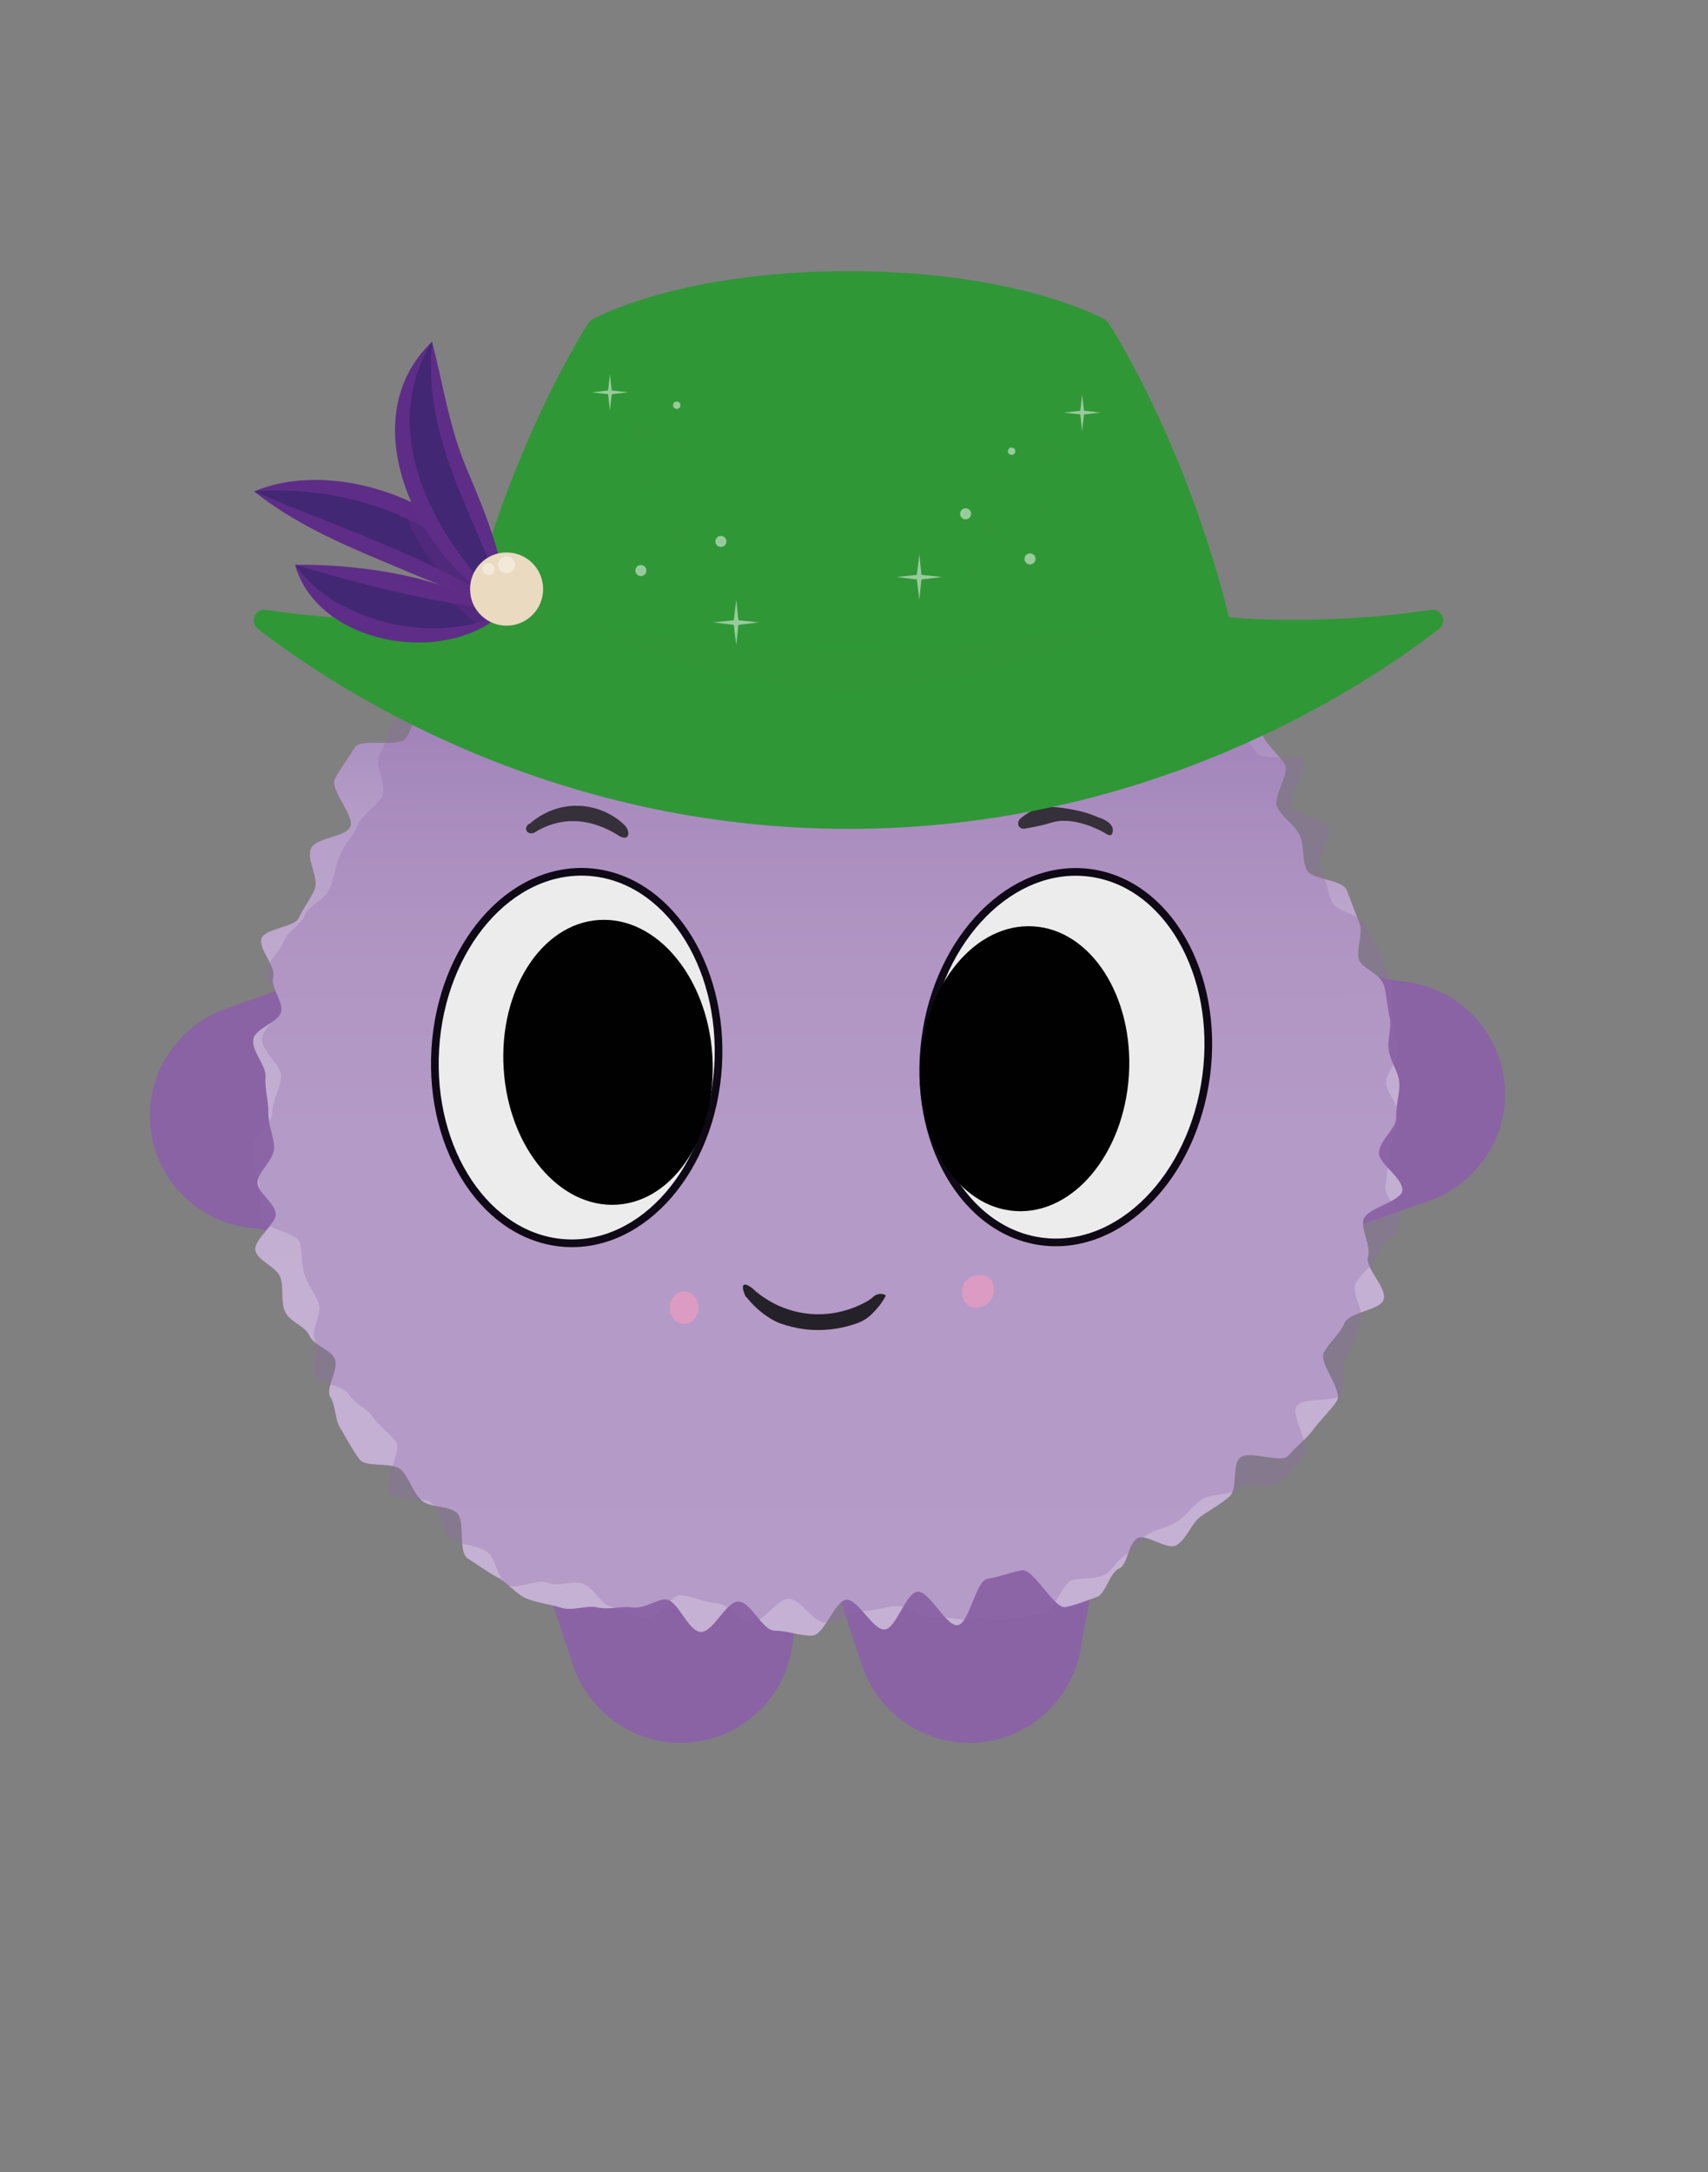<?xml version="1.0" encoding="UTF-8"?>
<svg xmlns="http://www.w3.org/2000/svg" xmlns:xlink="http://www.w3.org/1999/xlink" viewBox="0 0 55.7 70.81">
  <rect x="0" y="0" width="55.7" height="70.81" fill="#808080" stroke="none"/>
  <defs>
    <style>
      .cls-1, .cls-2, .cls-3 {
        mix-blend-mode: multiply;
      }

      .cls-1, .cls-3, .cls-4 {
        opacity: .5;
      }

      .cls-1, .cls-5 {
        fill: #5e2d87;
      }

      .cls-2 {
        opacity: .6;
      }

      .cls-2, .cls-6 {
        fill: #eadac0;
      }

      .cls-3, .cls-7 {
        fill: #309737;
      }

      .cls-8 {
        fill: #010101;
      }

      .cls-9 {
        opacity: .4;
      }

      .cls-9, .cls-4 {
        fill: #fff;
        mix-blend-mode: overlay;
      }

      .cls-10 {
        fill: url(#Gradiente_sem_nome_3);
      }

      .cls-11 {
        isolation: isolate;
      }

      .cls-12 {
        fill: #926cac;
      }

      .cls-13 {
        fill: #353039;
      }

      .cls-14 {
        opacity: .31;
      }

      .cls-15 {
        fill: #dc9bc3;
      }

      .cls-16 {
        fill: #8a63a5;
      }

      .cls-17 {
        fill: #ececed;
        stroke: #0e0915;
        stroke-miterlimit: 10;
        stroke-width: .25px;
      }

      .cls-18 {
        fill: #252128;
      }

      .cls-19 {
        fill: #422774;
      }
    </style>
    <linearGradient id="Gradiente_sem_nome_3" data-name="Gradiente sem nome 3" x1="15.2" y1="44.37" x2="15.2" y2="5.36" gradientTransform="translate(12.3 9.78) rotate(-.05) scale(.97 .98) skewX(-.1)" gradientUnits="userSpaceOnUse">
      <stop offset="0" stop-color="#c5b1d4"/>
      <stop offset=".43" stop-color="#c3afd2"/>
      <stop offset=".59" stop-color="#bea8ce"/>
      <stop offset=".7" stop-color="#b49cc7"/>
      <stop offset=".79" stop-color="#a78bbe"/>
      <stop offset=".87" stop-color="#9675b1"/>
      <stop offset=".94" stop-color="#815ba1"/>
      <stop offset="1" stop-color="#683b8e"/>
      <stop offset="1" stop-color="#673a8e"/>
    </linearGradient>
  </defs>
  <g class="cls-11">
    <g id="Camada_1" data-name="Camada 1">
      <path class="cls-16" d="M17.19,49.79h9.42c-.25,1.2-.49,2.4-.74,3.61-.14,1.79-1.55,3.23-3.32,3.4-1.75.17-3.4-.94-3.9-2.64-.49-1.46-.97-2.91-1.46-4.37Z"/>
      <path class="cls-16" d="M26.61,49.79h9.42c-.25,1.2-.49,2.4-.74,3.61-.14,1.79-1.55,3.23-3.32,3.4-1.75.17-3.4-.94-3.9-2.64-.49-1.46-.97-2.91-1.46-4.37Z"/>
      <path class="cls-16" d="M11.82,31.3l.17,9.42c-1.21-.22-2.41-.45-3.62-.67-1.79-.1-3.26-1.49-3.46-3.26-.2-1.75.88-3.41,2.57-3.95,1.45-.51,2.9-1.03,4.34-1.54Z"/>
      <path class="cls-16" d="M42.14,40.72l-.15-9.42c1.21.23,2.41.46,3.62.68,1.79.11,3.25,1.5,3.45,3.27.2,1.75-.89,3.41-2.58,3.94-1.45.51-2.9,1.02-4.35,1.53Z"/>
      <path class="cls-10" d="M19.06,18.6c-.35.21-1.14-.29-1.45-.08-.34.23-.57.6-.87.84-.32.25-.73.4-1.02.65-.31.27-.45.71-.72.98-.3.3-.32.81-.56,1.09-.29.32-.47.66-.69.93-.25.32-.29.74-.51,1.05-.23.33-1.47-.02-1.67.31-.21.34-.47.68-.65,1.02s.67,1.23.5,1.57-1.12.34-1.28.7.28.97.12,1.33c-.14.34-.38.62-.51.93s-1.1.34-1.22.67.48.92.38,1.26.34.79.26,1.14c-.07.33-.85.53-.91.89-.06.4.43.85.4,1.23-.03.41.1.78.09,1.15,0,.42.17.76.19,1.13.02.43-.59.85-.54,1.2.05.32.51.58.59.95.07.33-.75.88-.66,1.24.09.33.71.53.82.88.11.33,0,.74.14,1.08.13.34.67.49.8.8.15.33.67.44.82.74.17.33-.31.97-.14,1.25.19.32.15.76.33,1.03.17.27.36.66.63,1.02.22.28,1.1.05,1.38.36.25.27.34.69.64.97.28.25.81.15,1.14.4.3.23.03,1.29.37,1.5.32.2.64.44.96.61.34.17.62.56.95.69.36.15.79.19,1.12.3.37.12.84-.09,1.18-.01.39.09.8-.05,1.13,0,.43.06.83-.28,1.12-.26.39.03.72,1.04,1.13,1.06s.83-1.01,1.24-.99.77.95,1.18.95.81.17,1.21.16c.4,0,.75-1.16,1.13-1.17s.86,1,1.24.97.68-1.19,1.07-1.23.93,1.14,1.31,1.09.59-1.45.97-1.51.74-.21,1.12-.28c.39-.07,1.06,1.28,1.43,1.2.3-.06.69-.21,1.02-.33.29-.1.41-.79.73-.93.28-.13.29-.82.6-.99.28-.15.97.41,1.27.23.33-.2.48-.7.77-.92.32-.23.66-.41.94-.65.3-.26.09-1.01.35-1.27.28-.28,1.35.2,1.59-.08.26-.31.61-.57.82-.86.25-.34.59-.65.76-.93.19-.35-.6-1.23-.43-1.56.18-.36.53-.61.67-.96.15-.37,1.16-.42,1.28-.77.13-.38-.61-1.03-.51-1.39.11-.39-.22-.84-.15-1.2.08-.4,1.22-.6,1.27-.96.05-.41-.78-.88-.76-1.24.02-.42.57-.79.56-1.14-.01-.46.14-.88.1-1.18-.04-.35-.29-.67-.34-1.01-.06-.35.1-.75.03-1.07-.08-.36-.1-.74-.18-1.04-.11-.39-.72-.58-.81-.83-.13-.36.14-.87,0-1.22s-.27-.72-.41-1.07c-.15-.36-1.16-.34-1.31-.67-.16-.36-.07-.8-.23-1.13-.17-.35-.55-.56-.72-.88-.19-.35.42-1.12.24-1.43-.16-.25-.45-.5-.67-.83-.18-.27-.04-.81-.26-1.12-.19-.27-1.2.03-1.42-.26-.21-.27-.65-.33-.89-.61-.23-.26-.16-.77-.42-1.03-.18-.18.04-1.01-.33-1.35-.25-.23-.94-.04-1.28-.31-.28-.23-.8-.16-1.13-.4-.3-.21-.51-.57-.86-.78-.32-.2-.59-.49-.94-.68-.33-.18-.82,0-1.19-.17s-.65-.36-1.02-.49-.65-.41-1.04-.51-.66-.59-1.05-.66-.8.05-1.19.02-.78.62-1.18.61c-.37,0-.78-1.34-1.13-1.31-.37.03-.65,1.02-1,1.07-.37.05-.83-.43-1.17-.36-.37.08-.84-.15-1.18-.05-.36.11-.72.32-1.05.45-.36.14-.33,1.15-.65,1.3-.36.16-1.18-.66-1.47-.5-.37.2-.04,1.5-.3,1.66Z"/>
      <g class="cls-14">
        <path class="cls-12" d="M19.15,18c-.35.21-.3.98-.61,1.2-.34.23-1.04-.07-1.34.16-.32.25-.16,1.05-.44,1.3-.31.27-1.47-.39-1.74-.12-.3.3-.54.66-.79.94-.29.32.1,1.18-.12,1.45-.25.32-1.02.23-1.24.54-.23.33-.28.79-.48,1.11-.21.34.25,1.04.07,1.38s-.61.55-.77.9-.44.65-.6,1.01-.19.76-.35,1.12c-.14.34-.65.5-.78.82s-.58.55-.7.87-.49.61-.59.95.55.89.47,1.24c-.07.33-.53.61-.59.98-.06.4.65.88.61,1.26-.03.41-.27.77-.28,1.14,0,.42-.65.83-.63,1.2.02.43.17.84.21,1.19.05.32,0,.72.07,1.09.07.33,1.15.43,1.25.79.09.33.04.68.15,1.03.11.33.33.6.46.94.13.34-.26.86-.13,1.17.15.33-.13.87.02,1.17.17.33.92.32,1.08.61.19.32.6.46.78.73.17.27.5.48.77.83.22.28-.47,1.37-.18,1.68.25.27,1.05.06,1.36.33.28.25.27.89.6,1.14.3.23.82.2,1.17.42.32.2.36.94.68,1.1.34.17.96-.21,1.29-.08.36.15.82-.07,1.16.03.37.12.6.68.94.76.39.09.75.33,1.08.37.43.06.88-.77,1.18-.75.39.03.77.24,1.17.26s.76.6,1.16.61.8-.75,1.2-.75.79.79,1.2.78c.4,0,.78-.35,1.16-.37s.78-.14,1.16-.17.83.4,1.21.36.82.12,1.2.07.82.05,1.2,0,.8-.13,1.17-.2c.39-.07.61-1.01.98-1.09.3-.06.64-.02.97-.14.29-.1.45-.54.77-.69.28-.13.42-.51.73-.68.28-.15.6-.19.89-.37.33-.2.52-.52.82-.73.32-.23.86-.1,1.14-.34.3-.26,1.14.06,1.4-.2.28-.28.57-.6.8-.87.26-.31-.44-1.35-.24-1.63.25-.34,1.27-.11,1.44-.39.19-.35.02-.9.18-1.23.18-.36.34-.71.48-1.06.15-.37-.3-.94-.18-1.29.13-.38.61-.6.71-.96.11-.39.67-.65.74-1.01.08-.4-.52-.88-.47-1.25.05-.41.11-.75.13-1.11.02-.42.31-.78.3-1.12-.01-.46-.37-.79-.41-1.09-.04-.35.43-.75.38-1.08-.06-.35-.11-.69-.19-1.01-.08-.36.09-.77,0-1.07-.11-.39-.23-.74-.32-1-.13-.36-.39-.68-.52-1.02s-.98-.43-1.12-.77c-.15-.36-.19-.74-.34-1.07-.16-.36.39-1.02.24-1.35-.17-.35-1.03-.33-1.2-.65-.19-.35.56-1.21.37-1.52-.16-.25-1.31.05-1.53-.28-.18-.27-.44-.49-.66-.8-.19-.27-.25-.63-.48-.92-.21-.27-.09-.81-.34-1.08-.23-.26-.79-.19-1.05-.45-.18-.18.18-1.14-.2-1.48-.25-.23-.97,0-1.31-.27-.28-.23-.4-.71-.74-.95-.3-.21-.97.12-1.32-.09-.32-.2-.55-.52-.9-.71-.33-.18-.44-.85-.8-1s-1.01.52-1.38.38-.56-.7-.94-.8-.74-.15-1.13-.21-.74-.18-1.14-.21-.76.4-1.16.4c-.37,0-.76-1.1-1.12-1.08-.37.03-.67.77-1.02.82-.37.05-.63.49-.97.57-.37.08-.74-.04-1.08.06-.36.11-.6.43-.93.56-.36.14-.89-.25-1.2-.1-.36.16-.91-.11-1.2.05-.37.2-.54.66-.8.82Z"/>
      </g>
      <g>
        <path class="cls-18" d="M24.33,42.29c-.1-.19-.13-.36-.08-.4.06-.05.23.04.41.22.23.19.77.58,1.56.7,1.06.16,1.86-.27,2.11-.42.03-.02.07-.05.1-.07.02-.02.12-.14.29-.14.08,0,.14.03.17.05-.06.12-.16.29-.32.46-.05.05-.23.29-.55.42-.26.1-.63.21-1.09.24-.7.05-1.25-.12-1.57-.24-.21-.1-.47-.26-.72-.5-.12-.11-.22-.23-.31-.34Z"/>
        <path class="cls-13" d="M17.27,26.85c-.1.05-.14.16-.1.23.04.08.17.12.28.05.22-.14.61-.33,1.11-.36.03,0,.13,0,.27,0,.26.02.74.09,1.33.46.11.08.24.1.29.05.07-.06.06-.24-.09-.39-.13-.13-.65-.58-1.45-.62-.91-.05-1.52.48-1.64.59Z"/>
        <path class="cls-13" d="M33.44,27.01c-.08.02-.16,0-.21-.07-.05-.08-.03-.19.05-.26.07-.06.18-.14.32-.22.48-.24.98-.14,1.42-.06.21.04.49.11.81.25.05.01.43.14.46.38,0,.06,0,.16-.06.19-.05.02-.11-.01-.16-.04-.09-.06-.23-.13-.42-.21-.13-.06-.32-.12-.55-.17-.12-.02-.26-.05-.45-.04-.23,0-.34.06-.66.14-.13.03-.32.07-.55.11Z"/>
        <ellipse class="cls-15" cx="22.31" cy="42.63" rx=".47" ry=".53"/>
        <path class="cls-15" d="M31.79,41.58c-.19.04-.35.23-.35.23h0c-.14.3-.06.61.14.75.2.13.46.03.48.02.04-.02.23-.1.31-.31.06-.14.04-.27.03-.33,0-.06-.02-.13-.07-.2-.1-.15-.32-.21-.54-.16Z"/>
        <ellipse class="cls-17" cx="34.76" cy="34.47" rx="6.06" ry="4.62" transform="translate(-3.93 64.46) rotate(-82.55)"/>
        <ellipse class="cls-17" cx="18.81" cy="34.47" rx="6.06" ry="4.62" transform="translate(-16.75 51.14) rotate(-86.49)"/>
        <ellipse class="cls-8" cx="19.83" cy="34.63" rx="3.41" ry="4.65" transform="translate(-2.16 1.33) rotate(-3.64)"/>
        <ellipse class="cls-8" cx="33.42" cy="34.84" rx="4.65" ry="3.41" transform="translate(-3.48 65.98) rotate(-86.36)"/>
      </g>
      <g>
        <g>
          <path class="cls-7" d="M27.68,27.02c9.8,0,16.76-4.59,19.25-6.52.28-.22.09-.67-.26-.62-3.68.55-6.59.24-6.59.24-1.31-5.26-3.47-8.87-3.9-9.55-.05-.08-.12-.14-.21-.19-.61-.31-3.34-1.54-8.3-1.54s-7.69,1.23-8.3,1.54c-.09.04-.15.11-.21.19-.43.69-2.59,4.29-3.9,9.55,0,0-2.91.31-6.59-.24-.35-.05-.54.4-.26.62,2.49,1.93,9.46,6.52,19.25,6.52Z"/>
          <g>
            <path class="cls-3" d="M34.63,14.71c0,.2-.16.36-.36.36s-.36-.16-.36-.36.16-.36.36-.36.36.16.36.36Z"/>
            <path class="cls-3" d="M32.58,17.23c0,.16-.13.3-.3.3s-.3-.13-.3-.3.13-.3.3-.3.3.13.3.3Z"/>
            <circle class="cls-3" cx="32.58" cy="15.56" r=".24"/>
            <path class="cls-3" d="M31.91,18.63c0,.1-.08.18-.18.18s-.18-.08-.18-.18.08-.18.18-.18.18.08.18.18Z"/>
            <circle class="cls-3" cx="34.04" cy="16.51" r=".24"/>
            <path class="cls-4" d="M33.11,14.71c0,.07-.05.12-.12.12s-.12-.05-.12-.12.05-.12.12-.12.12.05.12.12Z"/>
            <path class="cls-4" d="M31.67,16.75c0,.1-.08.18-.18.18s-.18-.08-.18-.18.08-.18.18-.18.18.08.18.18Z"/>
            <circle class="cls-4" cx="33.59" cy="18.22" r=".18"/>
            <polygon class="cls-4" points="35.23 13.39 35.29 12.86 35.35 13.39 35.88 13.45 35.35 13.51 35.29 14.05 35.23 13.51 34.69 13.45 35.23 13.39"/>
            <polygon class="cls-4" points="29.9 18.74 29.98 18.07 30.05 18.74 30.72 18.81 30.05 18.89 29.98 19.55 29.9 18.89 29.24 18.81 29.9 18.74"/>
            <path class="cls-3" d="M20.55,14.05c0,.2.16.36.36.36s.36-.16.36-.36-.16-.36-.36-.36-.36.16-.36.36Z"/>
            <path class="cls-3" d="M21.89,17.47c0,.16.13.3.3.3s.3-.13.3-.3-.13-.3-.3-.3-.3.13-.3.3Z"/>
            <circle class="cls-3" cx="22.18" cy="14.39" r=".24"/>
            <circle class="cls-3" cx="22.84" cy="19.25" r=".18"/>
            <circle class="cls-3" cx="21.14" cy="15.85" r=".24"/>
            <path class="cls-4" d="M21.95,13.21c0,.07.05.12.12.12s.12-.05.12-.12-.05-.12-.12-.12-.12.05-.12.12Z"/>
            <circle class="cls-4" cx="23.51" cy="17.65" r=".18"/>
            <circle class="cls-4" cx="20.9" cy="18.6" r=".18"/>
            <polygon class="cls-4" points="19.95 12.73 19.89 12.2 19.83 12.73 19.3 12.79 19.83 12.85 19.89 13.38 19.95 12.85 20.49 12.79 19.95 12.73"/>
            <polygon class="cls-4" points="24.08 20.22 24.01 19.55 23.93 20.22 23.26 20.29 23.93 20.37 24.01 21.03 24.08 20.37 24.75 20.29 24.08 20.22"/>
          </g>
          <path class="cls-3" d="M27.68,21.22c4,0,8.94-.92,8.94-.92,0,0-4.32,2.21-8.94,2.21s-8.94-2.21-8.94-2.21c0,0,4.94.92,8.94.92Z"/>
          <path class="cls-3" d="M16.45,20.7c.15.07.32.11.49.11.66,0,1.19-.53,1.19-1.19s-.53-1.19-1.19-1.19c-.1,0-.19.02-.28.04-.13-.48-.29-.96-.47-1.43-.33.94-.64,1.97-.91,3.07,0,0-1.86.2-4.48,0,1.38,1.42,4.07,1.69,5.66.59ZM15.78,19.86s0,.01,0,.02c-.1-.04-.19-.08-.29-.12.1.03.19.07.29.1Z"/>
        </g>
        <g>
          <path class="cls-5" d="M9.62,18.41c2.21-.02,4.87.39,6.77,1.57-1.85,1.75-6.03,1.06-6.77-1.57Z"/>
          <path class="cls-19" d="M9.62,18.41c1.61.48,3.37.96,5.02,1.23.57.11,1.14.19,1.76.35-1.13.55-2.43.6-3.65.34-1.2-.29-2.4-.87-3.12-1.92h0Z"/>
          <path class="cls-1" d="M12.46,18.63c.45.2.89.43,1.34.65.34.16.89.3,1.19.56.29.24.44.47.69.65.26-.14.5-.3.71-.5-1.13-.7-2.52-1.13-3.93-1.36Z"/>
          <path class="cls-5" d="M8.29,16.02c2.85-1.21,7.49.63,8.23,3.77-1.4-.36-2.79-.97-4.12-1.53-1.43-.6-2.89-1.26-4.11-2.24Z"/>
          <path class="cls-19" d="M8.29,16.02c3.07-.25,6.65,1,8.23,3.77-2.62-1.68-5.36-2.54-8.23-3.77h0Z"/>
          <path class="cls-1" d="M15.07,19.33c.48.17.97.34,1.46.46-.38-1.63-1.82-2.9-3.51-3.59.38,1.19,1.06,2.39,2.05,3.13Z"/>
          <path class="cls-5" d="M14.09,11.14c.36,1.39.56,2.79,1.12,4.12.61,1.44,1.25,2.96,1.32,4.54-2.84-1.41-5.15-6.08-2.44-8.66Z"/>
          <path class="cls-19" d="M14.09,11.14c-.32,3.24,1.43,5.68,2.44,8.66-2.29-2.12-4.29-5.66-2.44-8.66h0Z"/>
          <g>
            <circle class="cls-6" cx="16.52" cy="19.2" r="1.19"/>
            <path class="cls-2" d="M17.27,18.29c.01.07.02.14.02.21,0,.66-.53,1.19-1.19,1.19-.29,0-.54-.1-.75-.27.1.56.58.98,1.17.98.66,0,1.19-.53,1.19-1.19,0-.37-.17-.7-.44-.92Z"/>
            <circle class="cls-9" cx="16.52" cy="18.41" r=".28"/>
            <circle class="cls-9" cx="15.93" cy="18.55" r=".2"/>
          </g>
        </g>
      </g>
    </g>
  </g>
</svg>